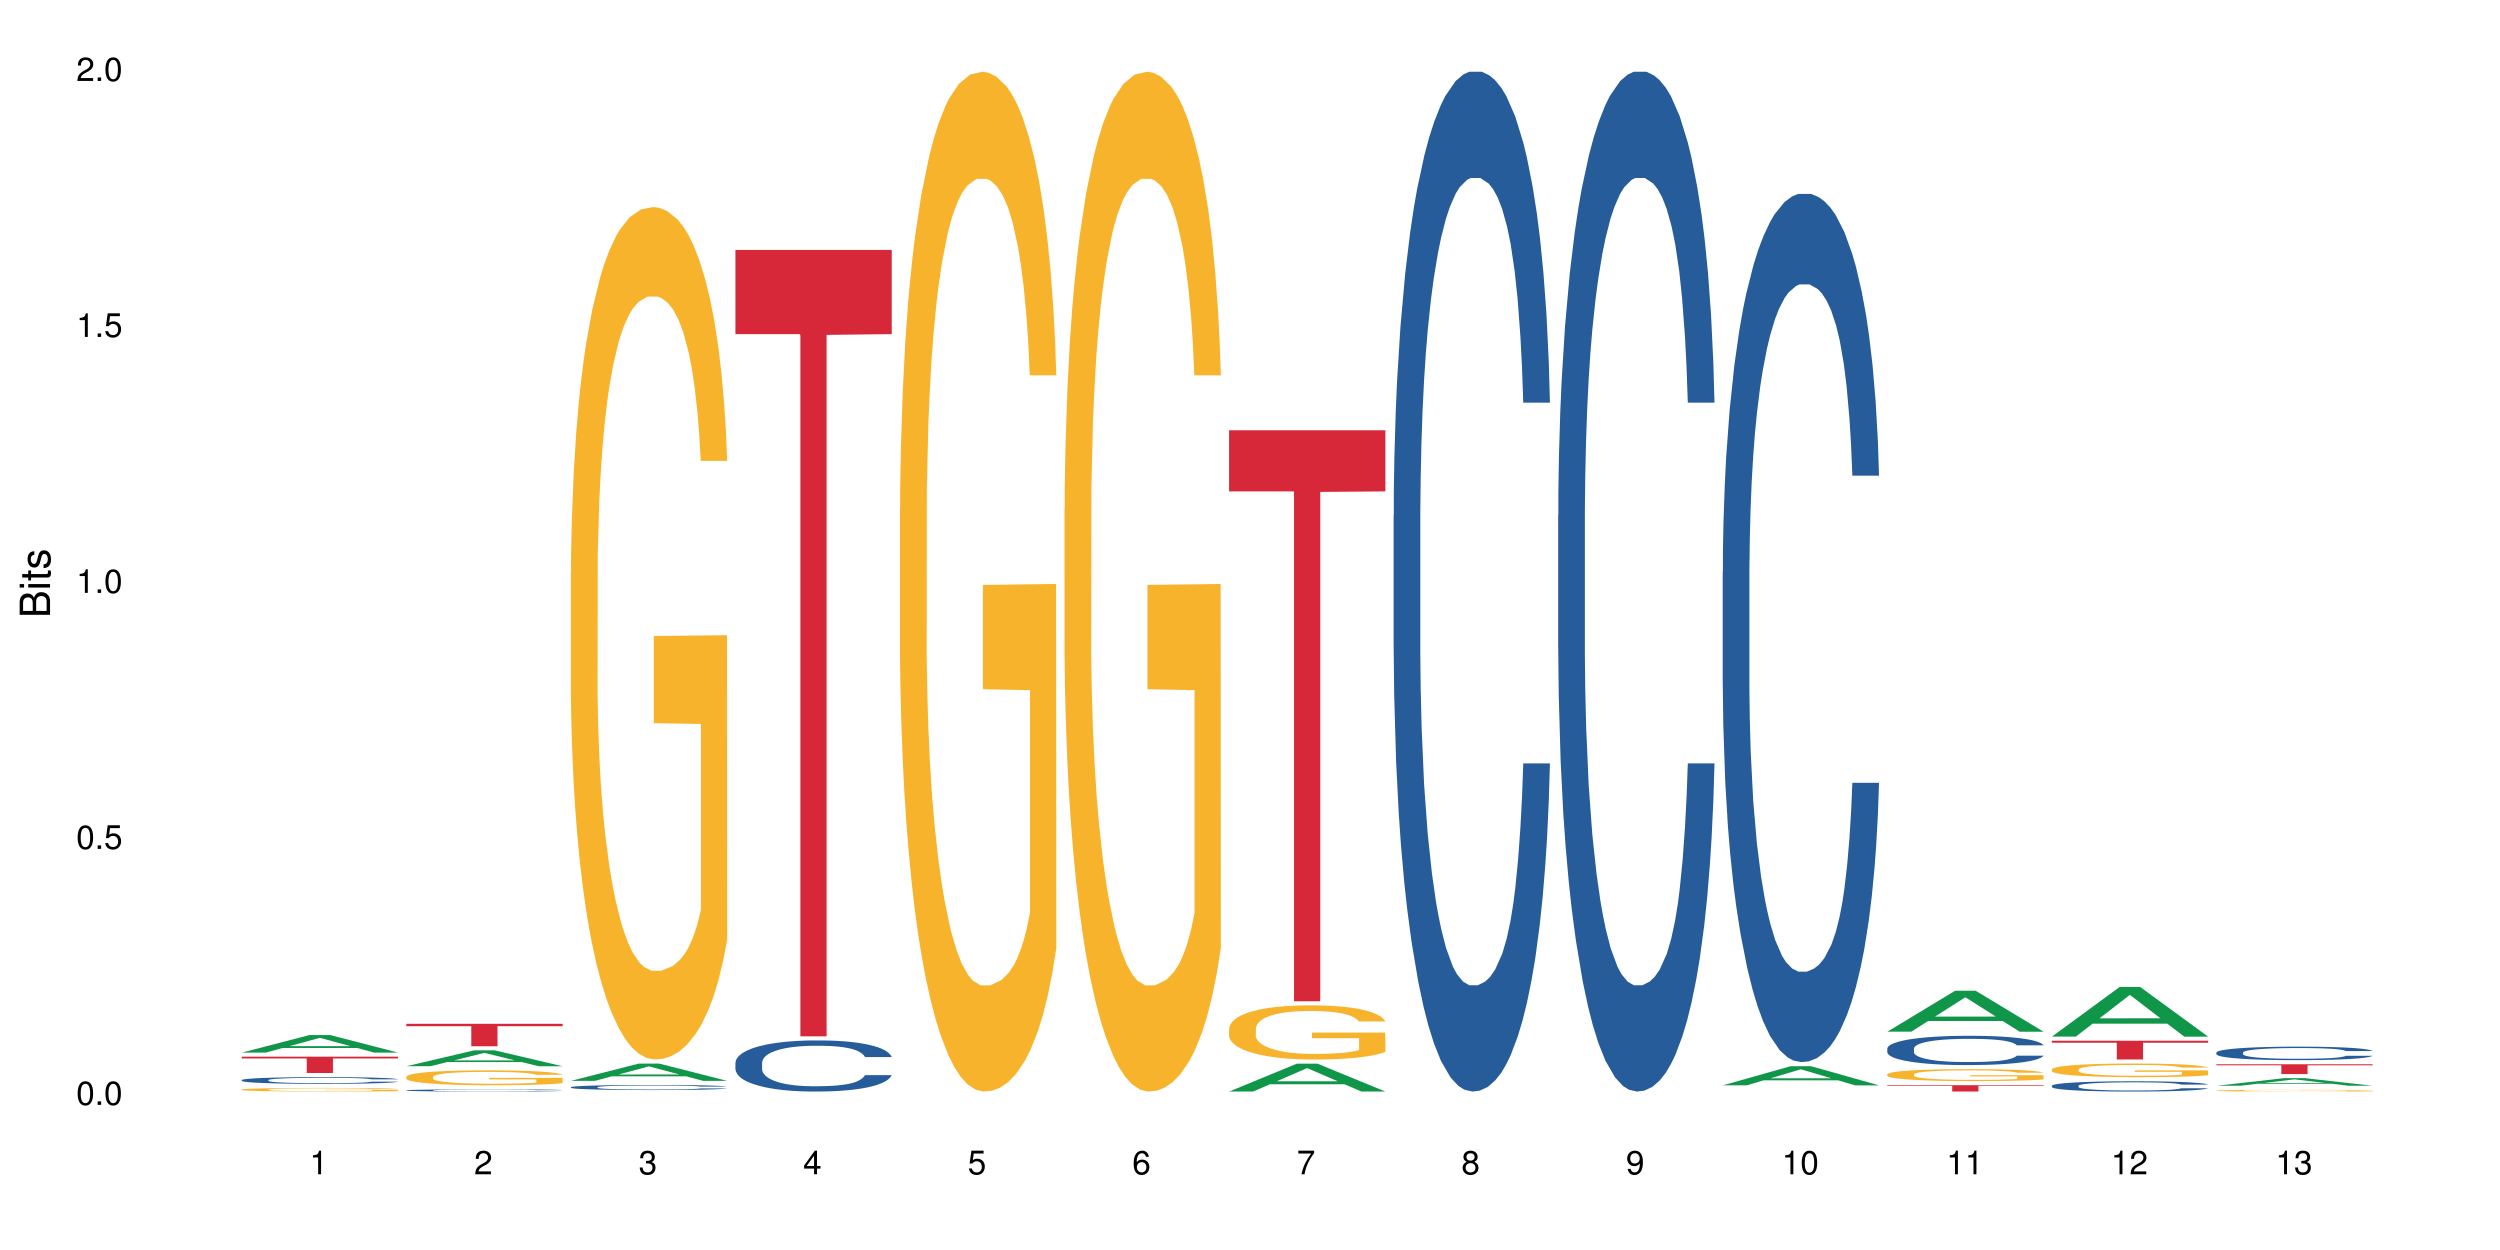 <?xml version="1.0" encoding="UTF-8"?>
<svg xmlns="http://www.w3.org/2000/svg" xmlns:xlink="http://www.w3.org/1999/xlink" width="720pt" height="360pt" viewBox="0 0 720 360" version="1.1">
<defs>
<g>
<symbol overflow="visible" id="glyph0-0">
<path style="stroke:none;" d=""/>
</symbol>
<symbol overflow="visible" id="glyph0-1">
<path style="stroke:none;" d="M 2.641 -6.797 C 2 -6.797 1.422 -6.531 1.078 -6.047 C 0.641 -5.453 0.406 -4.547 0.406 -3.297 C 0.406 -1 1.188 0.219 2.641 0.219 C 4.078 0.219 4.859 -1 4.859 -3.234 C 4.859 -4.562 4.656 -5.438 4.203 -6.047 C 3.844 -6.531 3.281 -6.797 2.641 -6.797 Z M 2.641 -6.047 C 3.547 -6.047 4 -5.125 4 -3.312 C 4 -1.375 3.562 -0.484 2.625 -0.484 C 1.734 -0.484 1.281 -1.422 1.281 -3.281 C 1.281 -5.141 1.734 -6.047 2.641 -6.047 Z M 2.641 -6.047 "/>
</symbol>
<symbol overflow="visible" id="glyph0-2">
<path style="stroke:none;" d="M 1.828 -1 L 0.828 -1 L 0.828 0 L 1.828 0 Z M 1.828 -1 "/>
</symbol>
<symbol overflow="visible" id="glyph0-3">
<path style="stroke:none;" d="M 4.562 -6.797 L 1.062 -6.797 L 0.547 -3.094 L 1.328 -3.094 C 1.719 -3.562 2.047 -3.734 2.578 -3.734 C 3.484 -3.734 4.062 -3.109 4.062 -2.094 C 4.062 -1.125 3.484 -0.531 2.578 -0.531 C 1.828 -0.531 1.375 -0.906 1.188 -1.672 L 0.328 -1.672 C 0.453 -1.109 0.547 -0.844 0.75 -0.594 C 1.125 -0.078 1.828 0.219 2.594 0.219 C 3.969 0.219 4.922 -0.781 4.922 -2.219 C 4.922 -3.562 4.031 -4.484 2.719 -4.484 C 2.25 -4.484 1.859 -4.359 1.469 -4.062 L 1.734 -5.969 L 4.562 -5.969 Z M 4.562 -6.797 "/>
</symbol>
<symbol overflow="visible" id="glyph0-4">
<path style="stroke:none;" d="M 2.484 -4.844 L 2.484 0 L 3.328 0 L 3.328 -6.797 L 2.766 -6.797 C 2.469 -5.75 2.281 -5.609 0.984 -5.453 L 0.984 -4.844 Z M 2.484 -4.844 "/>
</symbol>
<symbol overflow="visible" id="glyph0-5">
<path style="stroke:none;" d="M 4.859 -0.828 L 1.281 -0.828 C 1.359 -1.391 1.672 -1.75 2.5 -2.234 L 3.469 -2.75 C 4.406 -3.266 4.906 -3.969 4.906 -4.812 C 4.906 -5.375 4.672 -5.906 4.266 -6.266 C 3.859 -6.625 3.375 -6.797 2.719 -6.797 C 1.859 -6.797 1.219 -6.5 0.844 -5.922 C 0.609 -5.562 0.5 -5.125 0.484 -4.438 L 1.328 -4.438 C 1.359 -4.906 1.406 -5.188 1.531 -5.406 C 1.75 -5.812 2.188 -6.062 2.703 -6.062 C 3.469 -6.062 4.031 -5.516 4.031 -4.781 C 4.031 -4.25 3.719 -3.797 3.125 -3.438 L 2.234 -2.938 C 0.812 -2.141 0.406 -1.5 0.328 0 L 4.859 0 Z M 4.859 -0.828 "/>
</symbol>
<symbol overflow="visible" id="glyph0-6">
<path style="stroke:none;" d="M 2.125 -3.125 L 2.578 -3.125 C 3.516 -3.125 3.984 -2.703 3.984 -1.891 C 3.984 -1.031 3.469 -0.531 2.578 -0.531 C 1.656 -0.531 1.203 -0.984 1.156 -1.969 L 0.312 -1.969 C 0.344 -1.422 0.438 -1.078 0.609 -0.766 C 0.953 -0.109 1.625 0.219 2.547 0.219 C 3.953 0.219 4.859 -0.609 4.859 -1.906 C 4.859 -2.766 4.516 -3.25 3.703 -3.516 C 4.344 -3.766 4.656 -4.25 4.656 -4.938 C 4.656 -6.109 3.875 -6.797 2.578 -6.797 C 1.203 -6.797 0.484 -6.047 0.453 -4.609 L 1.297 -4.609 C 1.312 -5.016 1.344 -5.25 1.453 -5.453 C 1.641 -5.828 2.062 -6.062 2.594 -6.062 C 3.344 -6.062 3.797 -5.625 3.797 -4.906 C 3.797 -4.422 3.609 -4.141 3.25 -3.984 C 3.016 -3.891 2.719 -3.844 2.125 -3.844 Z M 2.125 -3.125 "/>
</symbol>
<symbol overflow="visible" id="glyph0-7">
<path style="stroke:none;" d="M 3.141 -1.625 L 3.141 0 L 3.984 0 L 3.984 -1.625 L 4.984 -1.625 L 4.984 -2.391 L 3.984 -2.391 L 3.984 -6.797 L 3.359 -6.797 L 0.266 -2.516 L 0.266 -1.625 Z M 3.141 -2.391 L 1 -2.391 L 3.141 -5.359 Z M 3.141 -2.391 "/>
</symbol>
<symbol overflow="visible" id="glyph0-8">
<path style="stroke:none;" d="M 4.781 -5.031 C 4.609 -6.141 3.891 -6.797 2.844 -6.797 C 2.094 -6.797 1.422 -6.438 1.031 -5.828 C 0.609 -5.172 0.406 -4.344 0.406 -3.094 C 0.406 -1.953 0.578 -1.234 0.984 -0.625 C 1.359 -0.078 1.953 0.219 2.703 0.219 C 3.984 0.219 4.922 -0.734 4.922 -2.078 C 4.922 -3.344 4.062 -4.234 2.844 -4.234 C 2.172 -4.234 1.641 -3.969 1.281 -3.469 C 1.281 -5.125 1.828 -6.047 2.797 -6.047 C 3.391 -6.047 3.797 -5.672 3.938 -5.031 Z M 2.734 -3.484 C 3.547 -3.484 4.062 -2.922 4.062 -2 C 4.062 -1.156 3.484 -0.531 2.703 -0.531 C 1.922 -0.531 1.328 -1.188 1.328 -2.047 C 1.328 -2.891 1.906 -3.484 2.734 -3.484 Z M 2.734 -3.484 "/>
</symbol>
<symbol overflow="visible" id="glyph0-9">
<path style="stroke:none;" d="M 4.984 -6.797 L 0.438 -6.797 L 0.438 -5.969 L 4.109 -5.969 C 2.5 -3.656 1.828 -2.234 1.328 0 L 2.219 0 C 2.594 -2.172 3.453 -4.047 4.984 -6.094 Z M 4.984 -6.797 "/>
</symbol>
<symbol overflow="visible" id="glyph0-10">
<path style="stroke:none;" d="M 3.75 -3.578 C 4.453 -4 4.688 -4.344 4.688 -4.984 C 4.688 -6.047 3.844 -6.797 2.641 -6.797 C 1.438 -6.797 0.594 -6.047 0.594 -4.984 C 0.594 -4.359 0.828 -4.016 1.516 -3.578 C 0.734 -3.203 0.359 -2.641 0.359 -1.891 C 0.359 -0.641 1.297 0.219 2.641 0.219 C 3.984 0.219 4.922 -0.641 4.922 -1.875 C 4.922 -2.641 4.531 -3.203 3.75 -3.578 Z M 2.641 -6.047 C 3.359 -6.047 3.812 -5.625 3.812 -4.969 C 3.812 -4.344 3.344 -3.922 2.641 -3.922 C 1.922 -3.922 1.453 -4.344 1.453 -4.984 C 1.453 -5.625 1.922 -6.047 2.641 -6.047 Z M 2.641 -3.203 C 3.484 -3.203 4.062 -2.672 4.062 -1.875 C 4.062 -1.062 3.484 -0.531 2.625 -0.531 C 1.797 -0.531 1.219 -1.078 1.219 -1.875 C 1.219 -2.672 1.797 -3.203 2.641 -3.203 Z M 2.641 -3.203 "/>
</symbol>
<symbol overflow="visible" id="glyph0-11">
<path style="stroke:none;" d="M 0.516 -1.547 C 0.672 -0.438 1.406 0.219 2.438 0.219 C 3.188 0.219 3.859 -0.141 4.266 -0.75 C 4.688 -1.406 4.891 -2.25 4.891 -3.484 C 4.891 -4.625 4.703 -5.359 4.312 -5.953 C 3.938 -6.5 3.344 -6.797 2.594 -6.797 C 1.297 -6.797 0.359 -5.844 0.359 -4.516 C 0.359 -3.25 1.234 -2.344 2.453 -2.344 C 3.094 -2.344 3.562 -2.578 4.016 -3.109 C 4 -1.453 3.469 -0.531 2.5 -0.531 C 1.906 -0.531 1.484 -0.906 1.359 -1.547 Z M 2.578 -6.062 C 3.375 -6.062 3.969 -5.406 3.969 -4.531 C 3.969 -3.688 3.375 -3.094 2.547 -3.094 C 1.734 -3.094 1.234 -3.672 1.234 -4.578 C 1.234 -5.438 1.797 -6.062 2.578 -6.062 Z M 2.578 -6.062 "/>
</symbol>
<symbol overflow="visible" id="glyph1-0">
<path style="stroke:none;" d=""/>
</symbol>
<symbol overflow="visible" id="glyph1-1">
<path style="stroke:none;" d="M 0 -0.953 L 0 -4.891 C 0 -5.719 -0.234 -6.344 -0.734 -6.797 C -1.188 -7.234 -1.812 -7.469 -2.5 -7.469 C -3.547 -7.469 -4.188 -7 -4.625 -5.875 C -4.984 -6.672 -5.641 -7.094 -6.531 -7.094 C -7.156 -7.094 -7.734 -6.859 -8.141 -6.391 C -8.562 -5.938 -8.75 -5.344 -8.75 -4.5 L -8.75 -0.953 Z M -4.984 -2.062 L -7.766 -2.062 L -7.766 -4.219 C -7.766 -4.844 -7.688 -5.203 -7.453 -5.5 C -7.219 -5.812 -6.859 -5.969 -6.375 -5.969 C -5.906 -5.969 -5.531 -5.812 -5.297 -5.5 C -5.062 -5.203 -4.984 -4.844 -4.984 -4.219 Z M -0.984 -2.062 L -4 -2.062 L -4 -4.781 C -4 -5.328 -3.859 -5.688 -3.578 -5.953 C -3.297 -6.219 -2.922 -6.359 -2.484 -6.359 C -2.062 -6.359 -1.688 -6.219 -1.406 -5.953 C -1.109 -5.688 -0.984 -5.328 -0.984 -4.781 Z M -0.984 -2.062 "/>
</symbol>
<symbol overflow="visible" id="glyph1-2">
<path style="stroke:none;" d="M -6.281 -1.797 L -6.281 -0.797 L 0 -0.797 L 0 -1.797 Z M -8.75 -1.797 L -8.75 -0.797 L -7.484 -0.797 L -7.484 -1.797 Z M -8.75 -1.797 "/>
</symbol>
<symbol overflow="visible" id="glyph1-3">
<path style="stroke:none;" d="M -6.281 -3.047 L -6.281 -2.016 L -8.016 -2.016 L -8.016 -1.016 L -6.281 -1.016 L -6.281 -0.172 L -5.469 -0.172 L -5.469 -1.016 L -0.719 -1.016 C -0.078 -1.016 0.281 -1.453 0.281 -2.234 C 0.281 -2.469 0.25 -2.719 0.188 -3.047 L -0.641 -3.047 C -0.609 -2.922 -0.594 -2.766 -0.594 -2.562 C -0.594 -2.141 -0.719 -2.016 -1.156 -2.016 L -5.469 -2.016 L -5.469 -3.047 Z M -6.281 -3.047 "/>
</symbol>
<symbol overflow="visible" id="glyph1-4">
<path style="stroke:none;" d="M -4.531 -5.25 C -5.766 -5.25 -6.469 -4.422 -6.469 -2.969 C -6.469 -1.516 -5.719 -0.562 -4.547 -0.562 C -3.562 -0.562 -3.094 -1.062 -2.734 -2.562 L -2.516 -3.484 C -2.344 -4.188 -2.094 -4.469 -1.625 -4.469 C -1.047 -4.469 -0.641 -3.875 -0.641 -3 C -0.641 -2.453 -0.797 -2 -1.062 -1.75 C -1.25 -1.594 -1.422 -1.531 -1.875 -1.469 L -1.875 -0.406 C -0.422 -0.453 0.281 -1.266 0.281 -2.922 C 0.281 -4.5 -0.5 -5.516 -1.719 -5.516 C -2.656 -5.516 -3.172 -4.984 -3.469 -3.734 L -3.703 -2.766 C -3.891 -1.953 -4.156 -1.609 -4.594 -1.609 C -5.172 -1.609 -5.547 -2.125 -5.547 -2.938 C -5.547 -3.75 -5.203 -4.172 -4.531 -4.203 Z M -4.531 -5.25 "/>
</symbol>
</g>
</defs>
<g id="surface121622">
<rect x="0" y="0" width="720" height="360" style="fill:rgb(100%,100%,100%);fill-opacity:1;stroke:none;"/>
<path style=" stroke:none;fill-rule:nonzero;fill:rgb(6.275%,58.824%,28.235%);fill-opacity:1;" d="M 69.629 303.145 L 69.676 303.141 L 89.156 298.09 L 95.074 298.09 L 114.648 303.148 L 107.773 303.148 L 102.867 301.828 L 81.367 301.828 L 76.555 303.145 L 69.629 303.145 L 83.434 301.281 L 100.895 301.277 L 92.188 298.918 L 92.09 298.91 L 91.996 298.926 L 83.387 301.277 L 83.434 301.281 Z M 69.629 303.145 "/>
<path style=" stroke:none;fill-rule:nonzero;fill:rgb(14.51%,36.078%,60%);fill-opacity:1;" d="M 69.629 311.055 L 69.684 311.051 L 69.684 311.012 L 69.848 310.941 L 70.234 310.855 L 70.617 310.801 L 71.605 310.695 L 72.977 310.594 L 74.406 310.516 L 75.449 310.469 L 76.383 310.434 L 78.523 310.367 L 79.895 310.336 L 81.379 310.305 L 83.191 310.273 L 84.508 310.258 L 87.473 310.227 L 89.668 310.215 L 91.371 310.211 L 95.051 310.211 L 97.246 310.219 L 98.84 310.227 L 100.594 310.238 L 102.078 310.258 L 104.656 310.297 L 106.965 310.344 L 108.008 310.375 L 109.652 310.43 L 110.918 310.48 L 111.797 310.527 L 112.785 310.594 L 113.66 310.672 L 114.32 310.762 L 114.648 310.84 L 106.965 310.84 L 106.578 310.77 L 106.141 310.715 L 105.316 310.641 L 104.492 310.59 L 103.34 310.539 L 102.297 310.504 L 100.871 310.473 L 99.605 310.449 L 98.289 310.434 L 97.027 310.422 L 94.609 310.414 L 90.766 310.414 L 88.625 310.43 L 87.473 310.441 L 85.824 310.469 L 84.672 310.492 L 83.301 310.527 L 82.367 310.555 L 81.215 310.602 L 80.391 310.645 L 79.457 310.703 L 78.906 310.746 L 78.414 310.797 L 77.977 310.855 L 77.645 310.914 L 77.426 310.98 L 77.316 311.047 L 77.316 311.32 L 77.426 311.383 L 77.699 311.457 L 78.414 311.566 L 79.457 311.66 L 80.664 311.734 L 81.816 311.789 L 82.477 311.812 L 83.355 311.844 L 84.727 311.879 L 86.703 311.914 L 87.855 311.926 L 89.613 311.941 L 91.426 311.949 L 93.844 311.949 L 95.984 311.941 L 97.41 311.934 L 98.895 311.918 L 100.926 311.887 L 102.188 311.859 L 103.285 311.824 L 104.109 311.793 L 104.656 311.766 L 105.48 311.707 L 106.141 311.648 L 106.633 311.586 L 106.965 311.527 L 114.648 311.527 L 114.32 311.598 L 113.828 311.668 L 113.332 311.719 L 112.562 311.781 L 111.688 311.836 L 110.422 311.898 L 109.379 311.938 L 108.008 311.98 L 106.746 312.016 L 105.371 312.047 L 103.34 312.082 L 102.023 312.098 L 100.594 312.113 L 98.895 312.129 L 96.75 312.141 L 94.445 312.148 L 92.305 312.152 L 90 312.148 L 88.297 312.141 L 86.047 312.125 L 83.246 312.094 L 81.215 312.059 L 79.621 312.023 L 78.25 311.988 L 76.711 311.941 L 74.734 311.863 L 73.527 311.805 L 72.703 311.754 L 71.77 311.684 L 71.113 311.621 L 70.344 311.523 L 69.793 311.398 L 69.629 311.301 Z M 69.629 311.055 "/>
<path style=" stroke:none;fill-rule:nonzero;fill:rgb(96.863%,70.196%,16.863%);fill-opacity:1;" d="M 69.629 313.777 L 69.684 313.773 L 69.684 313.754 L 69.902 313.715 L 70.453 313.652 L 71.168 313.605 L 71.934 313.566 L 72.43 313.547 L 73.254 313.52 L 73.965 313.5 L 75.777 313.457 L 78.086 313.414 L 79.348 313.398 L 80.773 313.383 L 82.805 313.363 L 83.738 313.359 L 86.594 313.344 L 89.832 313.332 L 95.051 313.332 L 97.301 313.336 L 100.375 313.344 L 102.133 313.355 L 103.504 313.363 L 104.934 313.375 L 106.688 313.395 L 108.336 313.418 L 109.652 313.441 L 110.973 313.469 L 112.07 313.5 L 113.004 313.535 L 113.828 313.574 L 114.32 313.605 L 114.648 313.641 L 107.02 313.641 L 106.578 313.605 L 106.086 313.582 L 105.262 313.551 L 104.438 313.527 L 103.613 313.508 L 102.078 313.484 L 100.758 313.469 L 99.113 313.457 L 97.52 313.445 L 95.707 313.441 L 94.609 313.438 L 91.699 313.438 L 89.066 313.445 L 87.527 313.453 L 86.43 313.461 L 84.891 313.477 L 83.961 313.488 L 83.41 313.496 L 81.762 313.523 L 80.664 313.551 L 80.062 313.57 L 79.293 313.598 L 78.742 313.621 L 78.141 313.66 L 77.809 313.688 L 77.371 313.754 L 77.316 313.926 L 77.48 313.961 L 77.809 314 L 78.25 314.035 L 78.906 314.07 L 79.566 314.098 L 80.719 314.137 L 81.707 314.16 L 82.477 314.176 L 83.961 314.203 L 84.562 314.211 L 85.992 314.227 L 87.473 314.242 L 89.285 314.25 L 90.656 314.258 L 92.855 314.262 L 95.652 314.262 L 98.949 314.258 L 101.035 314.25 L 102.461 314.242 L 103.395 314.234 L 104.547 314.223 L 105.371 314.215 L 106.141 314.203 L 107.074 314.188 L 107.074 313.961 L 93.512 313.961 L 93.512 313.855 L 114.594 313.852 L 114.648 314.223 L 113.496 314.25 L 112.07 314.273 L 110.699 314.293 L 109.27 314.309 L 107.238 314.328 L 105.59 314.34 L 103.066 314.352 L 100.758 314.359 L 98.344 314.367 L 96.203 314.371 L 93.676 314.371 L 91.426 314.367 L 89.012 314.363 L 87.09 314.355 L 85.332 314.348 L 83.574 314.332 L 81.379 314.312 L 79.953 314.297 L 78.469 314.277 L 76.988 314.254 L 75.668 314.227 L 74.789 314.207 L 73.91 314.184 L 72.977 314.156 L 72.102 314.125 L 71.441 314.094 L 70.836 314.062 L 70.398 314.031 L 69.957 313.988 L 69.738 313.953 L 69.629 313.926 Z M 69.629 313.777 "/>
<path style=" stroke:none;fill-rule:nonzero;fill:rgb(83.922%,15.686%,22.353%);fill-opacity:1;" d="M 69.629 304.328 L 114.648 304.328 L 114.648 304.832 L 95.887 304.836 L 95.887 309.031 L 88.34 309.031 L 88.34 304.84 L 88.23 304.832 L 69.629 304.832 Z M 69.629 304.328 "/>
<path style=" stroke:none;fill-rule:nonzero;fill:rgb(6.275%,58.824%,28.235%);fill-opacity:1;" d="M 117.02 307.074 L 117.066 307.07 L 136.547 302.5 L 142.465 302.5 L 162.039 307.082 L 155.164 307.082 L 150.258 305.883 L 128.758 305.883 L 123.945 307.074 L 117.02 307.074 L 130.824 305.391 L 148.285 305.387 L 139.578 303.246 L 139.48 303.242 L 139.387 303.254 L 130.777 305.387 L 130.824 305.391 Z M 117.02 307.074 "/>
<path style=" stroke:none;fill-rule:nonzero;fill:rgb(14.51%,36.078%,60%);fill-opacity:1;" d="M 117.02 314.012 L 117.074 314.012 L 117.074 313.996 L 117.238 313.977 L 117.625 313.949 L 118.008 313.93 L 118.996 313.895 L 120.367 313.863 L 121.797 313.836 L 122.84 313.82 L 123.773 313.809 L 125.914 313.789 L 127.285 313.777 L 128.77 313.766 L 130.582 313.758 L 131.898 313.75 L 134.863 313.742 L 137.059 313.738 L 144.637 313.738 L 146.23 313.742 L 147.984 313.746 L 149.469 313.75 L 152.047 313.766 L 154.355 313.781 L 155.398 313.789 L 157.043 313.809 L 158.309 313.824 L 159.188 313.84 L 160.176 313.863 L 161.051 313.887 L 161.711 313.918 L 162.039 313.941 L 154.355 313.941 L 153.969 313.918 L 153.531 313.902 L 152.707 313.879 L 151.883 313.859 L 150.73 313.844 L 149.688 313.832 L 148.262 313.82 L 146.996 313.816 L 145.68 313.809 L 144.418 313.805 L 142 313.801 L 139.199 313.801 L 138.156 313.805 L 136.016 313.809 L 134.863 313.812 L 133.215 313.82 L 132.062 313.828 L 130.691 313.84 L 129.758 313.848 L 128.605 313.863 L 127.781 313.879 L 126.848 313.898 L 126.297 313.91 L 125.805 313.93 L 125.367 313.945 L 125.035 313.969 L 124.816 313.988 L 124.707 314.008 L 124.707 314.098 L 124.816 314.121 L 125.09 314.145 L 125.805 314.18 L 126.848 314.211 L 128.055 314.234 L 129.207 314.254 L 129.867 314.262 L 130.746 314.27 L 132.117 314.281 L 134.094 314.293 L 135.246 314.297 L 137.004 314.301 L 138.816 314.305 L 141.234 314.305 L 143.375 314.301 L 144.801 314.301 L 146.285 314.293 L 148.316 314.285 L 149.578 314.277 L 150.676 314.266 L 151.5 314.254 L 152.047 314.246 L 152.871 314.227 L 153.531 314.207 L 154.023 314.188 L 154.355 314.168 L 162.039 314.168 L 161.711 314.191 L 161.219 314.211 L 160.723 314.23 L 159.953 314.25 L 159.074 314.266 L 157.812 314.289 L 156.77 314.301 L 155.398 314.316 L 154.137 314.328 L 152.762 314.336 L 150.73 314.348 L 149.414 314.355 L 147.984 314.359 L 146.285 314.363 L 144.141 314.367 L 141.836 314.371 L 137.391 314.371 L 135.688 314.367 L 133.438 314.363 L 130.637 314.352 L 128.605 314.34 L 127.012 314.328 L 125.641 314.316 L 124.102 314.301 L 122.125 314.277 L 120.918 314.258 L 120.094 314.242 L 119.16 314.219 L 118.504 314.199 L 117.734 314.164 L 117.184 314.125 L 117.02 314.094 Z M 117.02 314.012 "/>
<path style=" stroke:none;fill-rule:nonzero;fill:rgb(96.863%,70.196%,16.863%);fill-opacity:1;" d="M 117.02 310.102 L 117.074 310.098 L 117.074 310.02 L 117.293 309.84 L 117.844 309.598 L 118.559 309.398 L 119.324 309.242 L 119.82 309.16 L 120.645 309.039 L 121.355 308.953 L 123.168 308.777 L 125.477 308.613 L 126.738 308.543 L 128.164 308.477 L 130.195 308.402 L 131.129 308.375 L 133.984 308.312 L 137.223 308.273 L 140.793 308.262 L 142.441 308.266 L 144.691 308.281 L 147.766 308.324 L 149.523 308.363 L 150.895 308.402 L 152.324 308.453 L 154.078 308.531 L 155.727 308.625 L 157.043 308.719 L 158.363 308.836 L 159.461 308.961 L 160.395 309.102 L 161.219 309.266 L 161.711 309.402 L 162.039 309.539 L 154.41 309.539 L 153.969 309.402 L 153.477 309.297 L 152.652 309.168 L 151.828 309.07 L 151.004 308.996 L 149.469 308.895 L 148.148 308.832 L 146.504 308.777 L 144.91 308.742 L 143.098 308.719 L 142 308.711 L 139.09 308.711 L 136.457 308.738 L 134.918 308.77 L 133.82 308.801 L 132.281 308.859 L 131.352 308.906 L 130.801 308.938 L 129.152 309.059 L 128.055 309.172 L 127.453 309.246 L 126.684 309.363 L 126.133 309.469 L 125.531 309.625 L 125.199 309.742 L 124.762 310.012 L 124.707 310.715 L 124.871 310.867 L 125.199 311.027 L 125.641 311.168 L 126.297 311.316 L 126.957 311.43 L 128.109 311.582 L 129.098 311.688 L 129.867 311.754 L 131.352 311.859 L 131.953 311.895 L 133.383 311.965 L 134.863 312.02 L 136.676 312.066 L 138.047 312.09 L 140.246 312.109 L 143.043 312.109 L 146.34 312.086 L 148.426 312.055 L 149.852 312.023 L 150.785 311.996 L 151.938 311.953 L 152.762 311.914 L 153.531 311.871 L 154.465 311.805 L 154.465 310.867 L 140.902 310.863 L 140.902 310.422 L 161.984 310.418 L 162.039 311.953 L 160.887 312.059 L 159.461 312.16 L 158.086 312.238 L 156.66 312.305 L 154.629 312.379 L 152.98 312.426 L 150.457 312.48 L 148.148 312.52 L 145.734 312.543 L 143.594 312.555 L 141.066 312.559 L 138.816 312.551 L 136.402 312.527 L 134.48 312.496 L 132.723 312.453 L 130.965 312.402 L 128.77 312.32 L 127.34 312.254 L 125.859 312.172 L 124.379 312.074 L 123.059 311.969 L 122.18 311.887 L 121.301 311.793 L 120.367 311.676 L 119.492 311.539 L 118.832 311.418 L 118.227 311.281 L 117.789 311.152 L 117.348 310.977 L 117.129 310.836 L 117.02 310.711 Z M 117.02 310.102 "/>
<path style=" stroke:none;fill-rule:nonzero;fill:rgb(83.922%,15.686%,22.353%);fill-opacity:1;" d="M 117.02 294.852 L 162.039 294.852 L 162.039 295.543 L 143.277 295.551 L 143.277 301.32 L 135.73 301.32 L 135.73 295.559 L 135.617 295.543 L 117.02 295.543 Z M 117.02 294.852 "/>
<path style=" stroke:none;fill-rule:nonzero;fill:rgb(6.275%,58.824%,28.235%);fill-opacity:1;" d="M 164.41 311.289 L 164.457 311.285 L 183.938 306.316 L 189.855 306.316 L 209.43 311.293 L 202.555 311.293 L 197.648 309.992 L 176.148 309.992 L 171.336 311.289 L 164.41 311.289 L 178.215 309.457 L 195.676 309.453 L 186.969 307.129 L 186.871 307.125 L 186.777 307.137 L 178.168 309.453 L 178.215 309.457 Z M 164.41 311.289 "/>
<path style=" stroke:none;fill-rule:nonzero;fill:rgb(14.51%,36.078%,60%);fill-opacity:1;" d="M 164.41 313.105 L 164.465 313.105 L 164.465 313.074 L 164.629 313.023 L 165.016 312.957 L 165.398 312.914 L 166.387 312.836 L 167.758 312.762 L 169.188 312.703 L 170.23 312.668 L 171.164 312.641 L 173.305 312.59 L 174.676 312.566 L 176.16 312.543 L 177.973 312.52 L 179.289 312.508 L 182.254 312.484 L 184.449 312.477 L 186.152 312.473 L 189.832 312.473 L 192.027 312.477 L 193.621 312.484 L 195.375 312.496 L 196.859 312.508 L 199.438 312.535 L 201.746 312.574 L 202.789 312.594 L 204.434 312.637 L 205.699 312.676 L 206.578 312.711 L 207.566 312.762 L 208.441 312.82 L 209.102 312.887 L 209.43 312.945 L 201.746 312.945 L 201.359 312.891 L 200.922 312.852 L 200.098 312.797 L 199.273 312.758 L 198.121 312.719 L 197.078 312.695 L 195.652 312.668 L 194.387 312.652 L 193.07 312.641 L 191.809 312.633 L 189.391 312.625 L 185.547 312.625 L 183.406 312.637 L 182.254 312.648 L 180.605 312.664 L 179.453 312.684 L 178.082 312.711 L 177.148 312.73 L 175.996 312.766 L 175.172 312.797 L 174.238 312.84 L 173.688 312.875 L 173.195 312.914 L 172.754 312.957 L 172.426 313.004 L 172.207 313.051 L 172.098 313.102 L 172.098 313.309 L 172.207 313.355 L 172.48 313.41 L 173.195 313.492 L 174.238 313.562 L 175.445 313.617 L 176.598 313.66 L 177.258 313.676 L 178.137 313.699 L 179.508 313.727 L 181.484 313.754 L 182.637 313.762 L 184.395 313.773 L 186.207 313.777 L 188.621 313.777 L 190.766 313.773 L 192.191 313.766 L 193.676 313.758 L 195.707 313.734 L 196.969 313.711 L 198.066 313.688 L 198.891 313.66 L 199.438 313.641 L 200.262 313.598 L 200.922 313.555 L 201.414 313.508 L 201.746 313.461 L 209.43 313.461 L 209.102 313.516 L 208.609 313.566 L 208.113 313.605 L 207.344 313.652 L 206.465 313.695 L 205.203 313.742 L 204.16 313.77 L 202.789 313.805 L 201.523 313.828 L 200.152 313.852 L 198.121 313.879 L 196.805 313.891 L 195.375 313.902 L 193.676 313.914 L 191.531 313.926 L 189.227 313.93 L 184.781 313.93 L 183.078 313.922 L 180.828 313.91 L 178.027 313.887 L 175.996 313.863 L 174.402 313.836 L 173.031 313.809 L 171.492 313.773 L 169.516 313.715 L 168.309 313.668 L 167.484 313.633 L 166.551 313.582 L 165.895 313.535 L 165.125 313.457 L 164.574 313.363 L 164.41 313.289 Z M 164.41 313.105 "/>
<path style=" stroke:none;fill-rule:nonzero;fill:rgb(96.863%,70.196%,16.863%);fill-opacity:1;" d="M 164.41 164.781 L 164.465 164.559 L 164.465 160.074 L 164.684 149.984 L 165.234 136.086 L 165.949 124.648 L 166.715 115.68 L 167.211 110.973 L 168.035 104.246 L 168.746 99.316 L 170.559 89.227 L 172.867 79.809 L 174.129 75.773 L 175.555 71.961 L 177.586 67.703 L 178.52 66.133 L 181.375 62.543 L 184.613 60.301 L 188.184 59.629 L 189.832 59.855 L 192.082 60.75 L 195.156 63.219 L 196.914 65.461 L 198.285 67.703 L 199.715 70.617 L 201.469 75.102 L 203.117 80.48 L 204.434 85.863 L 205.754 92.59 L 206.852 99.762 L 207.785 107.609 L 208.609 117.027 L 209.102 124.875 L 209.43 132.723 L 201.801 132.723 L 201.359 124.875 L 200.867 118.82 L 200.043 111.422 L 199.219 106.039 L 198.395 101.781 L 196.859 95.953 L 195.539 92.363 L 193.895 89.227 L 192.301 87.207 L 190.488 85.863 L 189.391 85.414 L 186.48 85.414 L 183.848 86.984 L 182.309 88.777 L 181.211 90.57 L 179.672 93.934 L 178.742 96.625 L 178.191 98.418 L 176.543 105.367 L 175.445 111.645 L 174.844 115.906 L 174.074 122.633 L 173.523 128.688 L 172.922 137.652 L 172.59 144.379 L 172.152 159.625 L 172.098 199.984 L 172.262 208.504 L 172.59 217.695 L 173.031 225.766 L 173.688 234.285 L 174.348 240.789 L 175.5 249.531 L 176.488 255.363 L 177.258 259.176 L 178.742 265.227 L 179.344 267.246 L 180.773 271.281 L 182.254 274.422 L 184.066 277.109 L 185.438 278.457 L 187.633 279.578 L 190.434 279.578 L 193.73 278.23 L 195.816 276.438 L 197.242 274.645 L 198.176 273.074 L 199.328 270.609 L 200.152 268.367 L 200.922 265.898 L 201.855 262.09 L 201.855 208.504 L 188.293 208.277 L 188.293 183.168 L 209.375 182.945 L 209.43 270.609 L 208.277 276.664 L 206.852 282.492 L 205.477 286.977 L 204.051 290.789 L 202.02 295.047 L 200.371 297.738 L 197.848 300.875 L 195.539 302.895 L 193.125 304.238 L 190.984 304.914 L 188.457 305.137 L 186.207 304.688 L 183.793 303.344 L 181.871 301.551 L 180.113 299.309 L 178.355 296.391 L 176.16 291.684 L 174.73 287.871 L 173.25 283.164 L 171.766 277.559 L 170.449 271.504 L 169.57 266.797 L 168.691 261.418 L 167.758 254.691 L 166.883 247.066 L 166.223 240.117 L 165.617 232.27 L 165.18 224.871 L 164.738 214.781 L 164.52 206.711 L 164.41 199.758 Z M 164.41 164.781 "/>
<path style=" stroke:none;fill-rule:nonzero;fill:rgb(14.51%,36.078%,60%);fill-opacity:1;" d="M 211.801 306.055 L 211.855 306.039 L 211.855 305.719 L 212.02 305.207 L 212.406 304.559 L 212.789 304.117 L 213.777 303.32 L 215.148 302.555 L 216.578 301.961 L 217.621 301.613 L 218.555 301.344 L 220.695 300.844 L 222.066 300.59 L 223.551 300.359 L 225.363 300.133 L 226.68 299.996 L 229.645 299.781 L 231.84 299.688 L 233.543 299.648 L 237.223 299.648 L 239.418 299.703 L 241.012 299.77 L 242.766 299.875 L 244.25 299.996 L 246.828 300.293 L 249.137 300.672 L 250.18 300.887 L 251.824 301.305 L 253.09 301.707 L 253.969 302.055 L 254.957 302.555 L 255.832 303.16 L 256.492 303.848 L 256.82 304.426 L 249.137 304.426 L 248.75 303.887 L 248.312 303.469 L 247.488 302.918 L 246.664 302.527 L 245.512 302.137 L 244.469 301.883 L 243.043 301.625 L 241.777 301.465 L 240.461 301.344 L 239.199 301.262 L 236.781 301.184 L 233.98 301.184 L 232.938 301.207 L 230.797 301.316 L 229.645 301.41 L 227.996 301.598 L 226.844 301.773 L 225.473 302.043 L 224.539 302.273 L 223.387 302.621 L 222.562 302.93 L 221.629 303.375 L 221.078 303.711 L 220.586 304.09 L 220.145 304.531 L 219.816 305.004 L 219.598 305.5 L 219.488 305.984 L 219.488 308.074 L 219.598 308.559 L 219.871 309.121 L 220.586 309.941 L 221.629 310.656 L 222.836 311.223 L 223.988 311.625 L 224.648 311.812 L 225.527 312.027 L 226.898 312.297 L 228.875 312.566 L 230.027 312.676 L 231.785 312.781 L 233.598 312.836 L 236.012 312.836 L 238.156 312.781 L 239.582 312.715 L 241.066 312.609 L 243.098 312.379 L 244.359 312.164 L 245.457 311.906 L 246.281 311.652 L 246.828 311.438 L 247.652 311.02 L 248.312 310.562 L 248.805 310.09 L 249.137 309.633 L 256.82 309.633 L 256.492 310.172 L 256 310.695 L 255.504 311.086 L 254.734 311.559 L 253.855 311.977 L 252.594 312.445 L 251.551 312.754 L 250.18 313.094 L 248.914 313.348 L 247.543 313.578 L 245.512 313.848 L 244.195 313.98 L 242.766 314.102 L 241.066 314.211 L 238.922 314.305 L 236.617 314.355 L 234.477 314.371 L 232.172 314.344 L 230.469 314.289 L 228.219 314.168 L 225.418 313.926 L 223.387 313.672 L 221.793 313.414 L 220.422 313.145 L 218.883 312.781 L 216.906 312.191 L 215.699 311.734 L 214.875 311.355 L 213.941 310.832 L 213.285 310.359 L 212.516 309.605 L 211.965 308.652 L 211.801 307.91 Z M 211.801 306.055 "/>
<path style=" stroke:none;fill-rule:nonzero;fill:rgb(83.922%,15.686%,22.353%);fill-opacity:1;" d="M 211.801 71.988 L 256.82 71.988 L 256.82 96.23 L 238.059 96.445 L 238.059 298.469 L 230.508 298.469 L 230.508 96.656 L 230.398 96.23 L 211.801 96.23 Z M 211.801 71.988 "/>
<path style=" stroke:none;fill-rule:nonzero;fill:rgb(96.863%,70.196%,16.863%);fill-opacity:1;" d="M 259.191 146.461 L 259.246 146.191 L 259.246 140.828 L 259.465 128.758 L 260.016 112.129 L 260.73 98.449 L 261.496 87.719 L 261.992 82.086 L 262.816 74.039 L 263.527 68.141 L 265.34 56.07 L 267.648 44.805 L 268.91 39.977 L 270.336 35.414 L 272.367 30.32 L 273.301 28.441 L 276.156 24.148 L 279.395 21.469 L 282.965 20.664 L 284.613 20.93 L 286.863 22.004 L 289.938 24.953 L 291.695 27.637 L 293.066 30.32 L 294.496 33.805 L 296.25 39.172 L 297.898 45.609 L 299.215 52.047 L 300.535 60.094 L 301.633 68.676 L 302.566 78.062 L 303.391 89.328 L 303.883 98.715 L 304.211 108.105 L 296.582 108.105 L 296.141 98.715 L 295.648 91.477 L 294.824 82.625 L 294 76.188 L 293.176 71.09 L 291.641 64.117 L 290.32 59.824 L 288.676 56.07 L 287.082 53.656 L 285.27 52.047 L 284.172 51.508 L 281.262 51.508 L 278.629 53.387 L 277.09 55.531 L 275.992 57.68 L 274.453 61.703 L 273.52 64.922 L 272.973 67.066 L 271.324 75.383 L 270.227 82.891 L 269.625 87.988 L 268.855 96.035 L 268.305 103.277 L 267.703 114.004 L 267.371 122.051 L 266.934 140.293 L 266.879 188.574 L 267.043 198.766 L 267.371 209.762 L 267.812 219.418 L 268.469 229.609 L 269.129 237.391 L 270.281 247.852 L 271.27 254.824 L 272.039 259.383 L 273.52 266.625 L 274.125 269.039 L 275.555 273.867 L 277.035 277.625 L 278.848 280.844 L 280.219 282.453 L 282.414 283.793 L 285.215 283.793 L 288.512 282.184 L 290.598 280.039 L 292.023 277.891 L 292.957 276.016 L 294.109 273.062 L 294.934 270.383 L 295.703 267.43 L 296.637 262.871 L 296.637 198.766 L 283.074 198.496 L 283.074 168.457 L 304.156 168.188 L 304.211 273.062 L 303.059 280.305 L 301.633 287.281 L 300.258 292.645 L 298.832 297.203 L 296.801 302.301 L 295.152 305.52 L 292.629 309.273 L 290.32 311.688 L 287.906 313.297 L 285.766 314.102 L 283.238 314.371 L 280.988 313.836 L 278.574 312.227 L 276.652 310.078 L 274.895 307.398 L 273.137 303.91 L 270.941 298.277 L 269.512 293.719 L 268.031 288.086 L 266.547 281.379 L 265.23 274.137 L 264.352 268.504 L 263.473 262.066 L 262.539 254.02 L 261.664 244.898 L 261.004 236.586 L 260.398 227.195 L 259.961 218.344 L 259.52 206.277 L 259.301 196.621 L 259.191 188.305 Z M 259.191 146.461 "/>
<path style=" stroke:none;fill-rule:nonzero;fill:rgb(96.863%,70.196%,16.863%);fill-opacity:1;" d="M 306.582 146.461 L 306.637 146.191 L 306.637 140.828 L 306.855 128.758 L 307.406 112.129 L 308.121 98.449 L 308.887 87.719 L 309.383 82.086 L 310.207 74.039 L 310.918 68.141 L 312.73 56.07 L 315.039 44.805 L 316.301 39.977 L 317.727 35.414 L 319.758 30.32 L 320.691 28.441 L 323.547 24.148 L 326.785 21.469 L 330.355 20.664 L 332.004 20.93 L 334.254 22.004 L 337.328 24.953 L 339.086 27.637 L 340.457 30.32 L 341.887 33.805 L 343.641 39.172 L 345.289 45.609 L 346.605 52.047 L 347.926 60.094 L 349.023 68.676 L 349.957 78.062 L 350.781 89.328 L 351.273 98.715 L 351.602 108.105 L 343.973 108.105 L 343.531 98.715 L 343.039 91.477 L 342.215 82.625 L 341.391 76.188 L 340.566 71.09 L 339.031 64.117 L 337.711 59.824 L 336.066 56.07 L 334.473 53.656 L 332.66 52.047 L 331.562 51.508 L 328.652 51.508 L 326.02 53.387 L 324.48 55.531 L 323.383 57.68 L 321.844 61.703 L 320.91 64.922 L 320.363 67.066 L 318.715 75.383 L 317.617 82.891 L 317.016 87.988 L 316.246 96.035 L 315.695 103.277 L 315.094 114.004 L 314.762 122.051 L 314.324 140.293 L 314.27 188.574 L 314.434 198.766 L 314.762 209.762 L 315.203 219.418 L 315.859 229.609 L 316.52 237.391 L 317.672 247.852 L 318.66 254.824 L 319.43 259.383 L 320.91 266.625 L 321.516 269.039 L 322.945 273.867 L 324.426 277.625 L 326.238 280.844 L 327.609 282.453 L 329.805 283.793 L 332.605 283.793 L 335.902 282.184 L 337.988 280.039 L 339.414 277.891 L 340.348 276.016 L 341.5 273.062 L 342.324 270.383 L 343.094 267.43 L 344.027 262.871 L 344.027 198.766 L 330.465 198.496 L 330.465 168.457 L 351.547 168.188 L 351.602 273.062 L 350.449 280.305 L 349.023 287.281 L 347.648 292.645 L 346.223 297.203 L 344.191 302.301 L 342.543 305.52 L 340.02 309.273 L 337.711 311.688 L 335.297 313.297 L 333.156 314.102 L 330.629 314.371 L 328.379 313.836 L 325.965 312.227 L 324.043 310.078 L 322.285 307.398 L 320.527 303.91 L 318.332 298.277 L 316.902 293.719 L 315.422 288.086 L 313.938 281.379 L 312.621 274.137 L 311.742 268.504 L 310.863 262.066 L 309.93 254.02 L 309.055 244.898 L 308.395 236.586 L 307.789 227.195 L 307.352 218.344 L 306.91 206.277 L 306.691 196.621 L 306.582 188.305 Z M 306.582 146.461 "/>
<path style=" stroke:none;fill-rule:nonzero;fill:rgb(6.275%,58.824%,28.235%);fill-opacity:1;" d="M 353.973 314.363 L 354.02 314.355 L 373.5 306.332 L 379.418 306.332 L 398.992 314.371 L 392.117 314.371 L 387.211 312.273 L 365.707 312.273 L 360.898 314.363 L 353.973 314.363 L 367.777 311.402 L 385.238 311.395 L 376.531 307.645 L 376.434 307.637 L 376.34 307.66 L 367.73 311.395 L 367.777 311.402 Z M 353.973 314.363 "/>
<path style=" stroke:none;fill-rule:nonzero;fill:rgb(96.863%,70.196%,16.863%);fill-opacity:1;" d="M 353.973 296.227 L 354.027 296.211 L 354.027 295.926 L 354.246 295.285 L 354.797 294.398 L 355.512 293.672 L 356.277 293.102 L 356.773 292.805 L 357.598 292.375 L 358.309 292.062 L 360.121 291.422 L 362.43 290.82 L 363.691 290.566 L 365.117 290.32 L 367.148 290.051 L 368.082 289.953 L 370.938 289.723 L 374.176 289.582 L 377.746 289.539 L 379.395 289.551 L 381.645 289.609 L 384.719 289.766 L 386.477 289.91 L 387.848 290.051 L 389.277 290.238 L 391.031 290.523 L 392.68 290.863 L 393.996 291.207 L 395.316 291.633 L 396.414 292.09 L 397.348 292.59 L 398.172 293.188 L 398.664 293.688 L 398.992 294.188 L 391.363 294.188 L 390.922 293.688 L 390.43 293.301 L 389.605 292.832 L 388.781 292.488 L 387.957 292.219 L 386.422 291.848 L 385.102 291.621 L 383.457 291.422 L 381.863 291.293 L 380.051 291.207 L 378.953 291.176 L 376.043 291.176 L 373.41 291.277 L 371.871 291.391 L 370.773 291.504 L 369.234 291.719 L 368.301 291.891 L 367.754 292.004 L 366.105 292.445 L 365.008 292.848 L 364.406 293.117 L 363.637 293.543 L 363.086 293.93 L 362.484 294.5 L 362.152 294.926 L 361.715 295.898 L 361.66 298.465 L 361.824 299.004 L 362.152 299.59 L 362.594 300.105 L 363.25 300.645 L 363.91 301.059 L 365.062 301.613 L 366.051 301.984 L 366.82 302.227 L 368.301 302.613 L 368.906 302.742 L 370.332 303 L 371.816 303.199 L 373.629 303.367 L 375 303.453 L 377.195 303.527 L 379.996 303.527 L 383.293 303.441 L 385.379 303.324 L 386.805 303.211 L 387.738 303.113 L 388.891 302.957 L 389.715 302.812 L 390.484 302.656 L 391.418 302.414 L 391.418 299.004 L 377.855 298.992 L 377.855 297.395 L 398.938 297.379 L 398.992 302.957 L 397.84 303.34 L 396.414 303.711 L 395.039 303.996 L 393.613 304.238 L 391.582 304.508 L 389.934 304.68 L 387.41 304.879 L 385.102 305.008 L 382.688 305.094 L 380.547 305.137 L 378.02 305.152 L 375.77 305.121 L 373.355 305.035 L 371.434 304.922 L 369.676 304.781 L 367.918 304.594 L 365.723 304.297 L 364.293 304.055 L 362.812 303.754 L 361.328 303.398 L 360.012 303.012 L 359.133 302.715 L 358.254 302.371 L 357.32 301.941 L 356.441 301.457 L 355.785 301.016 L 355.18 300.516 L 354.742 300.047 L 354.301 299.406 L 354.082 298.891 L 353.973 298.449 Z M 353.973 296.227 "/>
<path style=" stroke:none;fill-rule:nonzero;fill:rgb(83.922%,15.686%,22.353%);fill-opacity:1;" d="M 353.973 123.914 L 398.992 123.914 L 398.992 141.52 L 380.23 141.672 L 380.23 288.359 L 372.68 288.359 L 372.68 141.828 L 372.57 141.52 L 353.973 141.52 Z M 353.973 123.914 "/>
<path style=" stroke:none;fill-rule:nonzero;fill:rgb(14.51%,36.078%,60%);fill-opacity:1;" d="M 401.363 148.457 L 401.418 148.188 L 401.418 141.742 L 401.582 131.543 L 401.969 118.656 L 402.352 109.797 L 403.34 93.957 L 404.711 78.652 L 406.141 66.84 L 407.184 59.859 L 408.117 54.492 L 410.258 44.559 L 411.629 39.457 L 413.113 34.891 L 414.926 30.328 L 416.242 27.645 L 419.207 23.348 L 421.402 21.469 L 423.105 20.664 L 426.785 20.664 L 428.98 21.738 L 430.57 23.078 L 432.328 25.227 L 433.812 27.645 L 436.391 33.551 L 438.699 41.066 L 439.742 45.363 L 441.387 53.684 L 442.652 61.738 L 443.527 68.719 L 444.516 78.652 L 445.395 90.734 L 446.055 104.426 L 446.383 115.969 L 438.699 115.969 L 438.312 105.23 L 437.875 96.91 L 437.051 85.902 L 436.227 78.117 L 435.074 70.332 L 434.031 65.23 L 432.602 60.129 L 431.34 56.906 L 430.023 54.492 L 428.762 52.879 L 426.344 51.27 L 423.543 51.27 L 422.5 51.805 L 420.359 53.953 L 419.207 55.832 L 417.559 59.59 L 416.406 63.082 L 415.035 68.449 L 414.102 73.016 L 412.949 79.996 L 412.125 86.172 L 411.191 95.031 L 410.641 101.742 L 410.148 109.258 L 409.707 118.117 L 409.379 127.516 L 409.16 137.449 L 409.051 147.113 L 409.051 188.727 L 409.16 198.391 L 409.434 209.668 L 410.148 226.043 L 411.191 240.273 L 412.398 251.547 L 413.551 259.602 L 414.211 263.359 L 415.09 267.656 L 416.461 273.027 L 418.438 278.395 L 419.59 280.543 L 421.348 282.691 L 423.16 283.766 L 425.574 283.766 L 427.719 282.691 L 429.145 281.348 L 430.625 279.199 L 432.66 274.637 L 433.922 270.34 L 435.02 265.242 L 435.844 260.141 L 436.391 255.844 L 437.215 247.52 L 437.875 238.395 L 438.367 228.996 L 438.699 219.867 L 446.383 219.867 L 446.055 230.609 L 445.562 241.078 L 445.066 248.863 L 444.297 258.262 L 443.418 266.582 L 442.156 275.98 L 441.113 282.152 L 439.742 288.867 L 438.477 293.969 L 437.105 298.531 L 435.074 303.898 L 433.758 306.586 L 432.328 309 L 430.625 311.148 L 428.484 313.027 L 426.18 314.102 L 424.039 314.371 L 421.734 313.832 L 420.031 312.762 L 417.781 310.344 L 414.98 305.512 L 412.949 300.41 L 411.355 295.309 L 409.984 289.941 L 408.445 282.691 L 406.469 270.879 L 405.262 261.75 L 404.438 254.234 L 403.504 243.762 L 402.844 234.367 L 402.078 219.332 L 401.527 200.27 L 401.363 185.504 Z M 401.363 148.457 "/>
<path style=" stroke:none;fill-rule:nonzero;fill:rgb(14.51%,36.078%,60%);fill-opacity:1;" d="M 448.754 148.457 L 448.809 148.188 L 448.809 141.742 L 448.973 131.543 L 449.359 118.656 L 449.742 109.797 L 450.73 93.957 L 452.102 78.652 L 453.531 66.84 L 454.574 59.859 L 455.508 54.492 L 457.648 44.559 L 459.02 39.457 L 460.504 34.891 L 462.316 30.328 L 463.633 27.645 L 466.598 23.348 L 468.793 21.469 L 470.496 20.664 L 474.176 20.664 L 476.371 21.738 L 477.961 23.078 L 479.719 25.227 L 481.203 27.645 L 483.781 33.551 L 486.09 41.066 L 487.133 45.363 L 488.777 53.684 L 490.043 61.738 L 490.918 68.719 L 491.906 78.652 L 492.785 90.734 L 493.445 104.426 L 493.773 115.969 L 486.09 115.969 L 485.703 105.23 L 485.266 96.91 L 484.441 85.902 L 483.617 78.117 L 482.465 70.332 L 481.422 65.23 L 479.992 60.129 L 478.73 56.906 L 477.414 54.492 L 476.152 52.879 L 473.734 51.27 L 470.934 51.27 L 469.891 51.805 L 467.75 53.953 L 466.598 55.832 L 464.949 59.59 L 463.797 63.082 L 462.426 68.449 L 461.492 73.016 L 460.34 79.996 L 459.516 86.172 L 458.582 95.031 L 458.031 101.742 L 457.539 109.258 L 457.098 118.117 L 456.77 127.516 L 456.551 137.449 L 456.441 147.113 L 456.441 188.727 L 456.551 198.391 L 456.824 209.668 L 457.539 226.043 L 458.582 240.273 L 459.789 251.547 L 460.941 259.602 L 461.602 263.359 L 462.48 267.656 L 463.852 273.027 L 465.828 278.395 L 466.98 280.543 L 468.738 282.691 L 470.551 283.766 L 472.965 283.766 L 475.109 282.691 L 476.535 281.348 L 478.016 279.199 L 480.051 274.637 L 481.312 270.34 L 482.41 265.242 L 483.234 260.141 L 483.781 255.844 L 484.605 247.52 L 485.266 238.395 L 485.758 228.996 L 486.09 219.867 L 493.773 219.867 L 493.445 230.609 L 492.953 241.078 L 492.457 248.863 L 491.688 258.262 L 490.809 266.582 L 489.547 275.98 L 488.504 282.152 L 487.133 288.867 L 485.867 293.969 L 484.496 298.531 L 482.465 303.898 L 481.148 306.586 L 479.719 309 L 478.016 311.148 L 475.875 313.027 L 473.57 314.102 L 471.43 314.371 L 469.125 313.832 L 467.422 312.762 L 465.172 310.344 L 462.371 305.512 L 460.34 300.41 L 458.746 295.309 L 457.375 289.941 L 455.836 282.691 L 453.859 270.879 L 452.652 261.75 L 451.828 254.234 L 450.895 243.762 L 450.234 234.367 L 449.469 219.332 L 448.918 200.27 L 448.754 185.504 Z M 448.754 148.457 "/>
<path style=" stroke:none;fill-rule:nonzero;fill:rgb(6.275%,58.824%,28.235%);fill-opacity:1;" d="M 496.145 312.582 L 496.191 312.574 L 515.672 307.07 L 521.59 307.07 L 541.164 312.586 L 534.289 312.586 L 529.383 311.145 L 507.879 311.145 L 503.07 312.582 L 496.145 312.582 L 509.949 310.551 L 527.41 310.547 L 518.703 307.973 L 518.605 307.969 L 518.512 307.984 L 509.902 310.547 L 509.949 310.551 Z M 496.145 312.582 "/>
<path style=" stroke:none;fill-rule:nonzero;fill:rgb(14.51%,36.078%,60%);fill-opacity:1;" d="M 496.145 164.641 L 496.199 164.41 L 496.199 158.926 L 496.363 150.242 L 496.75 139.27 L 497.133 131.727 L 498.121 118.242 L 499.492 105.215 L 500.922 95.156 L 501.965 89.215 L 502.898 84.645 L 505.039 76.188 L 506.41 71.844 L 507.895 67.957 L 509.707 64.07 L 511.023 61.785 L 513.988 58.129 L 516.184 56.531 L 517.887 55.844 L 521.566 55.844 L 523.762 56.758 L 525.352 57.902 L 527.109 59.73 L 528.594 61.785 L 531.172 66.816 L 533.48 73.215 L 534.523 76.871 L 536.168 83.957 L 537.434 90.812 L 538.309 96.758 L 539.297 105.215 L 540.176 115.5 L 540.836 127.156 L 541.164 136.984 L 533.48 136.984 L 533.094 127.84 L 532.656 120.754 L 531.832 111.383 L 531.008 104.758 L 529.855 98.129 L 528.812 93.785 L 527.383 89.441 L 526.121 86.699 L 524.805 84.645 L 523.543 83.27 L 521.125 81.898 L 518.324 81.898 L 517.281 82.355 L 515.141 84.188 L 513.988 85.785 L 512.34 88.984 L 511.188 91.957 L 509.816 96.527 L 508.883 100.414 L 507.73 106.355 L 506.906 111.613 L 505.973 119.156 L 505.422 124.871 L 504.93 131.27 L 504.488 138.812 L 504.16 146.812 L 503.941 155.27 L 503.832 163.496 L 503.832 198.926 L 503.941 207.152 L 504.215 216.754 L 504.93 230.695 L 505.973 242.809 L 507.18 252.41 L 508.332 259.266 L 508.992 262.465 L 509.871 266.121 L 511.242 270.695 L 513.219 275.266 L 514.371 277.094 L 516.129 278.922 L 517.941 279.836 L 520.355 279.836 L 522.5 278.922 L 523.926 277.777 L 525.406 275.949 L 527.438 272.066 L 528.703 268.406 L 529.801 264.066 L 530.625 259.723 L 531.172 256.066 L 531.996 248.98 L 532.656 241.207 L 533.148 233.211 L 533.48 225.438 L 541.164 225.438 L 540.836 234.582 L 540.344 243.496 L 539.848 250.121 L 539.078 258.121 L 538.199 265.207 L 536.938 273.207 L 535.895 278.465 L 534.523 284.18 L 533.258 288.52 L 531.887 292.406 L 529.855 296.977 L 528.539 299.266 L 527.109 301.32 L 525.406 303.148 L 523.266 304.75 L 520.961 305.664 L 518.82 305.891 L 516.512 305.434 L 514.812 304.52 L 512.559 302.465 L 509.762 298.352 L 507.73 294.008 L 506.137 289.664 L 504.766 285.094 L 503.227 278.922 L 501.25 268.863 L 500.043 261.094 L 499.219 254.695 L 498.285 245.781 L 497.625 237.781 L 496.859 224.98 L 496.309 208.754 L 496.145 196.184 Z M 496.145 164.641 "/>
<path style=" stroke:none;fill-rule:nonzero;fill:rgb(6.275%,58.824%,28.235%);fill-opacity:1;" d="M 543.535 297.125 L 543.582 297.113 L 563.062 285.336 L 568.98 285.336 L 588.555 297.137 L 581.676 297.137 L 576.773 294.055 L 555.27 294.055 L 550.461 297.125 L 543.535 297.125 L 557.34 292.781 L 574.801 292.77 L 566.094 287.266 L 565.996 287.254 L 565.902 287.289 L 557.293 292.77 L 557.34 292.781 Z M 543.535 297.125 "/>
<path style=" stroke:none;fill-rule:nonzero;fill:rgb(14.51%,36.078%,60%);fill-opacity:1;" d="M 543.535 301.98 L 543.59 301.973 L 543.59 301.789 L 543.754 301.496 L 544.141 301.125 L 544.523 300.871 L 545.512 300.418 L 546.883 299.98 L 548.312 299.641 L 549.355 299.441 L 550.289 299.285 L 552.43 299 L 553.801 298.855 L 555.285 298.723 L 557.098 298.594 L 558.414 298.516 L 561.379 298.391 L 563.574 298.34 L 565.277 298.316 L 568.957 298.316 L 571.152 298.348 L 572.742 298.387 L 574.5 298.445 L 575.984 298.516 L 578.562 298.684 L 580.871 298.902 L 581.914 299.023 L 583.559 299.262 L 584.824 299.492 L 585.699 299.695 L 586.688 299.98 L 587.566 300.324 L 588.227 300.719 L 588.555 301.051 L 580.871 301.051 L 580.484 300.742 L 580.047 300.504 L 579.223 300.188 L 578.398 299.965 L 577.246 299.738 L 576.203 299.594 L 574.773 299.449 L 573.512 299.355 L 572.195 299.285 L 570.934 299.238 L 568.516 299.191 L 565.715 299.191 L 564.672 299.207 L 562.531 299.27 L 561.379 299.324 L 559.73 299.434 L 558.578 299.531 L 557.207 299.688 L 556.273 299.816 L 555.121 300.016 L 554.297 300.195 L 553.363 300.449 L 552.812 300.641 L 552.32 300.855 L 551.879 301.109 L 551.551 301.379 L 551.332 301.664 L 551.223 301.941 L 551.223 303.137 L 551.332 303.414 L 551.605 303.738 L 552.32 304.207 L 553.363 304.613 L 554.57 304.938 L 555.723 305.168 L 556.383 305.277 L 557.262 305.398 L 558.633 305.555 L 560.609 305.707 L 561.762 305.77 L 563.52 305.832 L 565.332 305.863 L 567.746 305.863 L 569.887 305.832 L 571.316 305.793 L 572.797 305.73 L 574.828 305.602 L 576.094 305.477 L 577.191 305.332 L 578.016 305.184 L 578.562 305.062 L 579.387 304.82 L 580.047 304.559 L 580.539 304.289 L 580.871 304.027 L 588.555 304.027 L 588.227 304.336 L 587.73 304.637 L 587.238 304.859 L 586.469 305.129 L 585.59 305.367 L 584.328 305.637 L 583.285 305.816 L 581.914 306.008 L 580.648 306.156 L 579.277 306.285 L 577.246 306.438 L 575.93 306.516 L 574.5 306.586 L 572.797 306.648 L 570.656 306.699 L 568.352 306.73 L 566.211 306.738 L 563.902 306.723 L 562.203 306.695 L 559.949 306.625 L 557.152 306.484 L 555.121 306.34 L 553.527 306.191 L 552.156 306.039 L 550.617 305.832 L 548.641 305.492 L 547.434 305.23 L 546.609 305.016 L 545.676 304.715 L 545.016 304.445 L 544.25 304.016 L 543.699 303.469 L 543.535 303.043 Z M 543.535 301.98 "/>
<path style=" stroke:none;fill-rule:nonzero;fill:rgb(96.863%,70.196%,16.863%);fill-opacity:1;" d="M 543.535 309.395 L 543.59 309.391 L 543.59 309.328 L 543.809 309.184 L 544.359 308.992 L 545.07 308.832 L 545.84 308.703 L 546.336 308.641 L 547.16 308.543 L 547.871 308.477 L 549.684 308.332 L 551.988 308.203 L 553.254 308.145 L 554.68 308.094 L 556.711 308.031 L 557.645 308.012 L 560.5 307.961 L 563.738 307.93 L 567.309 307.918 L 568.957 307.922 L 571.207 307.934 L 574.281 307.969 L 576.039 308 L 577.41 308.031 L 578.84 308.074 L 580.594 308.137 L 582.242 308.211 L 583.559 308.285 L 584.879 308.383 L 585.977 308.48 L 586.91 308.59 L 587.73 308.723 L 588.227 308.832 L 588.555 308.945 L 580.926 308.945 L 580.484 308.832 L 579.992 308.75 L 579.168 308.645 L 578.344 308.57 L 577.52 308.512 L 575.984 308.43 L 574.664 308.379 L 573.02 308.332 L 571.426 308.305 L 569.613 308.285 L 568.516 308.281 L 565.605 308.281 L 562.973 308.301 L 561.434 308.328 L 560.336 308.352 L 558.797 308.398 L 557.863 308.438 L 557.316 308.461 L 555.668 308.559 L 554.57 308.648 L 553.965 308.707 L 553.199 308.801 L 552.648 308.887 L 552.047 309.012 L 551.715 309.105 L 551.277 309.32 L 551.223 309.887 L 551.387 310.004 L 551.715 310.133 L 552.156 310.246 L 552.812 310.367 L 553.473 310.457 L 554.625 310.582 L 555.613 310.664 L 556.383 310.715 L 557.863 310.801 L 558.469 310.828 L 559.895 310.887 L 561.379 310.93 L 563.191 310.969 L 564.562 310.984 L 566.758 311 L 569.559 311 L 572.852 310.984 L 574.941 310.957 L 576.367 310.934 L 577.301 310.91 L 578.453 310.875 L 579.277 310.844 L 580.047 310.809 L 580.98 310.758 L 580.98 310.004 L 567.418 310.004 L 567.418 309.652 L 588.5 309.648 L 588.555 310.875 L 587.402 310.961 L 585.977 311.043 L 584.602 311.105 L 583.176 311.16 L 581.145 311.219 L 579.496 311.258 L 576.973 311.301 L 574.664 311.328 L 572.25 311.348 L 570.109 311.355 L 567.582 311.359 L 565.332 311.352 L 562.914 311.336 L 560.996 311.309 L 559.238 311.277 L 557.48 311.238 L 555.285 311.172 L 553.855 311.117 L 552.375 311.051 L 550.891 310.973 L 549.574 310.887 L 548.695 310.824 L 547.816 310.746 L 546.883 310.652 L 546.004 310.547 L 545.348 310.449 L 544.742 310.34 L 544.305 310.234 L 543.863 310.094 L 543.645 309.98 L 543.535 309.883 Z M 543.535 309.395 "/>
<path style=" stroke:none;fill-rule:nonzero;fill:rgb(83.922%,15.686%,22.353%);fill-opacity:1;" d="M 543.535 312.539 L 588.555 312.539 L 588.555 312.734 L 569.793 312.738 L 569.793 314.371 L 562.242 314.371 L 562.242 312.738 L 562.133 312.734 L 543.535 312.734 Z M 543.535 312.539 "/>
<path style=" stroke:none;fill-rule:nonzero;fill:rgb(6.275%,58.824%,28.235%);fill-opacity:1;" d="M 590.926 298.543 L 590.973 298.531 L 610.453 284.246 L 616.371 284.246 L 635.945 298.559 L 629.066 298.559 L 624.164 294.82 L 602.66 294.82 L 597.852 298.543 L 590.926 298.543 L 604.73 293.277 L 622.191 293.262 L 613.484 286.582 L 613.387 286.57 L 613.293 286.609 L 604.684 293.262 L 604.73 293.277 Z M 590.926 298.543 "/>
<path style=" stroke:none;fill-rule:nonzero;fill:rgb(14.51%,36.078%,60%);fill-opacity:1;" d="M 590.926 312.699 L 590.98 312.695 L 590.98 312.629 L 591.145 312.527 L 591.531 312.398 L 591.914 312.309 L 592.902 312.148 L 594.273 311.992 L 595.703 311.875 L 596.746 311.805 L 597.68 311.75 L 599.82 311.648 L 601.191 311.598 L 602.676 311.551 L 604.488 311.508 L 605.805 311.48 L 608.77 311.434 L 610.965 311.418 L 612.668 311.41 L 616.348 311.41 L 618.543 311.418 L 620.133 311.434 L 621.891 311.453 L 623.375 311.48 L 625.953 311.539 L 628.262 311.613 L 629.305 311.656 L 630.949 311.742 L 632.215 311.824 L 633.09 311.895 L 634.078 311.992 L 634.957 312.113 L 635.617 312.254 L 635.945 312.371 L 628.262 312.371 L 627.875 312.262 L 627.438 312.176 L 626.613 312.066 L 625.789 311.988 L 624.637 311.91 L 623.594 311.859 L 622.164 311.805 L 620.902 311.773 L 619.586 311.75 L 618.324 311.734 L 615.906 311.719 L 613.105 311.719 L 612.062 311.723 L 609.922 311.746 L 608.77 311.762 L 607.121 311.801 L 605.969 311.836 L 604.598 311.891 L 603.664 311.938 L 602.512 312.008 L 601.688 312.07 L 600.754 312.16 L 600.203 312.227 L 599.711 312.301 L 599.27 312.391 L 598.941 312.484 L 598.723 312.586 L 598.613 312.684 L 598.613 313.102 L 598.723 313.199 L 598.996 313.316 L 599.711 313.48 L 600.754 313.625 L 601.961 313.738 L 603.113 313.816 L 603.773 313.855 L 604.652 313.898 L 606.023 313.953 L 608 314.008 L 609.152 314.031 L 610.91 314.051 L 612.723 314.062 L 615.137 314.062 L 617.277 314.051 L 618.707 314.039 L 620.188 314.016 L 622.219 313.969 L 623.484 313.926 L 624.582 313.875 L 625.406 313.824 L 625.953 313.781 L 626.777 313.695 L 627.438 313.605 L 627.93 313.508 L 628.262 313.418 L 635.945 313.418 L 635.617 313.527 L 635.121 313.633 L 634.629 313.711 L 633.859 313.805 L 632.98 313.891 L 631.719 313.984 L 630.676 314.047 L 629.305 314.113 L 628.039 314.164 L 626.668 314.211 L 624.637 314.266 L 623.32 314.293 L 621.891 314.316 L 620.188 314.34 L 618.047 314.355 L 615.742 314.367 L 613.602 314.371 L 611.293 314.367 L 609.594 314.355 L 607.34 314.328 L 604.543 314.281 L 602.512 314.23 L 600.918 314.18 L 599.547 314.125 L 598.008 314.051 L 596.031 313.934 L 594.824 313.84 L 594 313.766 L 593.066 313.66 L 592.406 313.562 L 591.641 313.414 L 591.09 313.219 L 590.926 313.07 Z M 590.926 312.699 "/>
<path style=" stroke:none;fill-rule:nonzero;fill:rgb(96.863%,70.196%,16.863%);fill-opacity:1;" d="M 590.926 307.98 L 590.98 307.977 L 590.98 307.906 L 591.199 307.746 L 591.75 307.523 L 592.461 307.34 L 593.23 307.195 L 593.727 307.121 L 594.551 307.012 L 595.262 306.934 L 597.074 306.773 L 599.379 306.621 L 600.645 306.559 L 602.07 306.496 L 604.102 306.43 L 605.035 306.402 L 607.891 306.344 L 611.129 306.309 L 614.699 306.297 L 616.348 306.301 L 618.598 306.316 L 621.672 306.355 L 623.43 306.391 L 624.801 306.43 L 626.23 306.473 L 627.984 306.547 L 629.633 306.633 L 630.949 306.719 L 632.27 306.824 L 633.367 306.941 L 634.301 307.066 L 635.121 307.219 L 635.617 307.344 L 635.945 307.469 L 628.316 307.469 L 627.875 307.344 L 627.383 307.246 L 626.559 307.129 L 625.734 307.043 L 624.91 306.973 L 623.375 306.879 L 622.055 306.824 L 620.41 306.773 L 618.816 306.738 L 617.004 306.719 L 615.906 306.711 L 612.996 306.711 L 610.363 306.738 L 608.824 306.766 L 607.727 306.793 L 606.188 306.848 L 605.254 306.891 L 604.707 306.918 L 603.059 307.031 L 601.961 307.133 L 601.355 307.199 L 600.59 307.309 L 600.039 307.402 L 599.434 307.547 L 599.105 307.656 L 598.668 307.898 L 598.613 308.547 L 598.777 308.684 L 599.105 308.828 L 599.547 308.957 L 600.203 309.094 L 600.863 309.199 L 602.016 309.34 L 603.004 309.434 L 603.773 309.492 L 605.254 309.59 L 605.859 309.621 L 607.285 309.688 L 608.77 309.738 L 610.582 309.781 L 611.953 309.801 L 614.148 309.82 L 616.949 309.82 L 620.242 309.797 L 622.332 309.77 L 623.758 309.742 L 624.691 309.715 L 625.844 309.676 L 626.668 309.641 L 627.438 309.602 L 628.371 309.539 L 628.371 308.684 L 614.809 308.68 L 614.809 308.277 L 635.891 308.273 L 635.945 309.676 L 634.793 309.773 L 633.367 309.867 L 631.992 309.938 L 630.566 310 L 628.535 310.066 L 626.887 310.109 L 624.363 310.16 L 622.055 310.191 L 619.641 310.215 L 617.5 310.227 L 614.973 310.23 L 612.723 310.223 L 610.305 310.199 L 608.387 310.172 L 606.629 310.137 L 604.871 310.09 L 602.676 310.012 L 601.246 309.953 L 599.766 309.879 L 598.281 309.789 L 596.965 309.691 L 596.086 309.613 L 595.207 309.527 L 594.273 309.422 L 593.395 309.301 L 592.738 309.188 L 592.133 309.062 L 591.695 308.945 L 591.254 308.781 L 591.035 308.652 L 590.926 308.543 Z M 590.926 307.98 "/>
<path style=" stroke:none;fill-rule:nonzero;fill:rgb(83.922%,15.686%,22.353%);fill-opacity:1;" d="M 590.926 299.734 L 635.945 299.734 L 635.945 300.312 L 617.184 300.316 L 617.184 305.117 L 609.633 305.117 L 609.633 300.324 L 609.523 300.312 L 590.926 300.312 Z M 590.926 299.734 "/>
<path style=" stroke:none;fill-rule:nonzero;fill:rgb(6.275%,58.824%,28.235%);fill-opacity:1;" d="M 638.316 312.695 L 638.363 312.695 L 657.844 310.508 L 663.762 310.508 L 683.336 312.699 L 676.457 312.699 L 671.551 312.125 L 650.051 312.125 L 645.242 312.695 L 638.316 312.695 L 652.121 311.891 L 669.582 311.887 L 660.875 310.863 L 660.777 310.863 L 660.684 310.867 L 652.074 311.887 L 652.121 311.891 Z M 638.316 312.695 "/>
<path style=" stroke:none;fill-rule:nonzero;fill:rgb(14.51%,36.078%,60%);fill-opacity:1;" d="M 638.316 303.129 L 638.371 303.125 L 638.371 303.039 L 638.535 302.906 L 638.922 302.734 L 639.305 302.617 L 640.293 302.41 L 641.664 302.207 L 643.094 302.051 L 644.137 301.957 L 645.07 301.887 L 647.211 301.754 L 648.582 301.688 L 650.066 301.625 L 651.879 301.566 L 653.195 301.531 L 656.16 301.473 L 658.355 301.449 L 660.059 301.438 L 663.738 301.438 L 665.934 301.453 L 667.523 301.469 L 669.281 301.5 L 670.766 301.531 L 673.344 301.609 L 675.652 301.707 L 676.695 301.766 L 678.34 301.875 L 679.605 301.98 L 680.48 302.074 L 681.469 302.207 L 682.348 302.367 L 683.008 302.547 L 683.336 302.699 L 675.652 302.699 L 675.266 302.559 L 674.828 302.449 L 674.004 302.301 L 673.18 302.199 L 672.027 302.094 L 670.984 302.027 L 669.555 301.961 L 668.293 301.918 L 666.977 301.887 L 665.715 301.863 L 663.297 301.844 L 660.496 301.844 L 659.453 301.852 L 657.312 301.879 L 656.16 301.902 L 654.512 301.953 L 653.359 302 L 651.988 302.07 L 651.055 302.133 L 649.902 302.223 L 649.078 302.305 L 648.145 302.422 L 647.594 302.512 L 647.102 302.609 L 646.66 302.727 L 646.332 302.852 L 646.113 302.984 L 646.004 303.113 L 646.004 303.664 L 646.113 303.789 L 646.387 303.941 L 647.102 304.156 L 648.145 304.344 L 649.352 304.496 L 650.504 304.602 L 651.164 304.652 L 652.043 304.707 L 653.414 304.777 L 655.391 304.852 L 656.543 304.879 L 658.301 304.906 L 660.113 304.922 L 662.527 304.922 L 664.668 304.906 L 666.098 304.891 L 667.578 304.859 L 669.609 304.801 L 670.875 304.742 L 671.973 304.676 L 672.797 304.609 L 673.344 304.551 L 674.168 304.441 L 674.828 304.32 L 675.32 304.195 L 675.652 304.074 L 683.336 304.074 L 683.008 304.219 L 682.512 304.355 L 682.02 304.461 L 681.25 304.582 L 680.371 304.695 L 679.109 304.816 L 678.066 304.898 L 676.695 304.988 L 675.43 305.055 L 674.059 305.117 L 672.027 305.188 L 670.711 305.223 L 669.281 305.254 L 667.578 305.285 L 665.438 305.309 L 663.133 305.324 L 660.992 305.328 L 658.684 305.32 L 656.984 305.305 L 654.73 305.273 L 651.934 305.207 L 649.902 305.141 L 648.309 305.074 L 646.938 305.004 L 645.398 304.906 L 643.422 304.75 L 642.215 304.629 L 641.391 304.531 L 640.457 304.391 L 639.797 304.266 L 639.031 304.066 L 638.48 303.816 L 638.316 303.621 Z M 638.316 303.129 "/>
<path style=" stroke:none;fill-rule:nonzero;fill:rgb(96.863%,70.196%,16.863%);fill-opacity:1;" d="M 638.316 314.09 L 638.371 314.09 L 638.371 314.078 L 638.59 314.059 L 639.141 314.031 L 639.852 314.008 L 640.621 313.988 L 641.117 313.98 L 641.941 313.969 L 642.652 313.957 L 644.465 313.938 L 646.77 313.918 L 648.035 313.91 L 649.461 313.902 L 651.492 313.895 L 652.426 313.891 L 655.281 313.883 L 658.52 313.879 L 665.988 313.879 L 669.062 313.883 L 670.82 313.891 L 672.191 313.895 L 673.617 313.898 L 675.375 313.91 L 677.023 313.918 L 678.34 313.93 L 679.66 313.945 L 680.758 313.957 L 681.691 313.973 L 682.512 313.992 L 683.008 314.008 L 683.336 314.023 L 675.707 314.023 L 675.266 314.008 L 674.773 313.996 L 673.949 313.98 L 673.125 313.969 L 672.301 313.961 L 670.766 313.949 L 669.445 313.941 L 667.801 313.938 L 666.207 313.934 L 664.395 313.93 L 660.387 313.93 L 657.75 313.934 L 656.215 313.938 L 655.117 313.938 L 653.578 313.945 L 652.645 313.953 L 652.098 313.957 L 650.449 313.969 L 649.352 313.98 L 648.746 313.992 L 647.98 314.004 L 647.43 314.016 L 646.824 314.035 L 646.496 314.047 L 646.059 314.078 L 646.004 314.16 L 646.168 314.176 L 646.496 314.195 L 646.938 314.211 L 647.594 314.227 L 648.254 314.242 L 649.406 314.258 L 650.395 314.27 L 651.164 314.277 L 652.645 314.289 L 653.25 314.293 L 654.676 314.301 L 656.16 314.309 L 657.973 314.312 L 659.344 314.316 L 661.539 314.32 L 664.34 314.32 L 667.633 314.316 L 669.723 314.312 L 671.148 314.309 L 672.082 314.305 L 673.234 314.301 L 674.059 314.297 L 674.828 314.293 L 675.762 314.285 L 675.762 314.176 L 662.199 314.176 L 662.199 314.125 L 683.281 314.125 L 683.336 314.301 L 682.184 314.312 L 680.758 314.324 L 679.383 314.336 L 677.957 314.344 L 675.926 314.352 L 674.277 314.355 L 671.754 314.363 L 669.445 314.367 L 667.031 314.367 L 664.891 314.371 L 660.113 314.371 L 657.695 314.367 L 655.773 314.363 L 654.02 314.359 L 652.262 314.352 L 650.066 314.344 L 648.637 314.336 L 647.156 314.328 L 645.672 314.316 L 644.355 314.305 L 642.598 314.281 L 641.664 314.27 L 640.785 314.254 L 640.129 314.238 L 639.523 314.223 L 639.086 314.211 L 638.645 314.188 L 638.426 314.172 L 638.316 314.16 Z M 638.316 314.09 "/>
<path style=" stroke:none;fill-rule:nonzero;fill:rgb(83.922%,15.686%,22.353%);fill-opacity:1;" d="M 638.316 306.504 L 683.336 306.504 L 683.336 306.809 L 664.574 306.809 L 664.574 309.328 L 657.023 309.328 L 657.023 306.812 L 656.914 306.809 L 638.316 306.809 Z M 638.316 306.504 "/>
<g style="fill:rgb(0%,0%,0%);fill-opacity:1;">
  <use xlink:href="#glyph0-1" x="21.957" y="318.198"/>
  <use xlink:href="#glyph0-2" x="27.291" y="318.198"/>
  <use xlink:href="#glyph0-1" x="29.958" y="318.198"/>
</g>
<g style="fill:rgb(0%,0%,0%);fill-opacity:1;">
  <use xlink:href="#glyph0-1" x="21.957" y="244.476"/>
  <use xlink:href="#glyph0-2" x="27.291" y="244.476"/>
  <use xlink:href="#glyph0-3" x="29.958" y="244.476"/>
</g>
<g style="fill:rgb(0%,0%,0%);fill-opacity:1;">
  <use xlink:href="#glyph0-4" x="21.957" y="170.753"/>
  <use xlink:href="#glyph0-2" x="27.291" y="170.753"/>
  <use xlink:href="#glyph0-1" x="29.958" y="170.753"/>
</g>
<g style="fill:rgb(0%,0%,0%);fill-opacity:1;">
  <use xlink:href="#glyph0-4" x="21.957" y="97.034"/>
  <use xlink:href="#glyph0-2" x="27.291" y="97.034"/>
  <use xlink:href="#glyph0-3" x="29.958" y="97.034"/>
</g>
<g style="fill:rgb(0%,0%,0%);fill-opacity:1;">
  <use xlink:href="#glyph0-5" x="21.957" y="23.312"/>
  <use xlink:href="#glyph0-2" x="27.291" y="23.312"/>
  <use xlink:href="#glyph0-1" x="29.958" y="23.312"/>
</g>
<g style="fill:rgb(0%,0%,0%);fill-opacity:1;">
  <use xlink:href="#glyph0-4" x="89.141" y="338.19"/>
</g>
<g style="fill:rgb(0%,0%,0%);fill-opacity:1;">
  <use xlink:href="#glyph0-5" x="136.531" y="338.19"/>
</g>
<g style="fill:rgb(0%,0%,0%);fill-opacity:1;">
  <use xlink:href="#glyph0-6" x="183.922" y="338.19"/>
</g>
<g style="fill:rgb(0%,0%,0%);fill-opacity:1;">
  <use xlink:href="#glyph0-7" x="231.312" y="338.19"/>
</g>
<g style="fill:rgb(0%,0%,0%);fill-opacity:1;">
  <use xlink:href="#glyph0-3" x="278.703" y="338.19"/>
</g>
<g style="fill:rgb(0%,0%,0%);fill-opacity:1;">
  <use xlink:href="#glyph0-8" x="326.094" y="338.19"/>
</g>
<g style="fill:rgb(0%,0%,0%);fill-opacity:1;">
  <use xlink:href="#glyph0-9" x="373.484" y="338.19"/>
</g>
<g style="fill:rgb(0%,0%,0%);fill-opacity:1;">
  <use xlink:href="#glyph0-10" x="420.875" y="338.19"/>
</g>
<g style="fill:rgb(0%,0%,0%);fill-opacity:1;">
  <use xlink:href="#glyph0-11" x="468.266" y="338.19"/>
</g>
<g style="fill:rgb(0%,0%,0%);fill-opacity:1;">
  <use xlink:href="#glyph0-4" x="513.156" y="338.19"/>
  <use xlink:href="#glyph0-1" x="518.49" y="338.19"/>
</g>
<g style="fill:rgb(0%,0%,0%);fill-opacity:1;">
  <use xlink:href="#glyph0-4" x="560.547" y="338.19"/>
  <use xlink:href="#glyph0-4" x="565.881" y="338.19"/>
</g>
<g style="fill:rgb(0%,0%,0%);fill-opacity:1;">
  <use xlink:href="#glyph0-4" x="607.938" y="338.19"/>
  <use xlink:href="#glyph0-5" x="613.271" y="338.19"/>
</g>
<g style="fill:rgb(0%,0%,0%);fill-opacity:1;">
  <use xlink:href="#glyph0-4" x="655.328" y="338.19"/>
  <use xlink:href="#glyph0-6" x="660.662" y="338.19"/>
</g>
<g style="fill:rgb(0%,0%,0%);fill-opacity:1;">
  <use xlink:href="#glyph1-1" x="14.412" y="178.016"/>
  <use xlink:href="#glyph1-2" x="14.412" y="170.012"/>
  <use xlink:href="#glyph1-3" x="14.412" y="167.348"/>
  <use xlink:href="#glyph1-4" x="14.412" y="164.012"/>
</g>
</g>
</svg>
